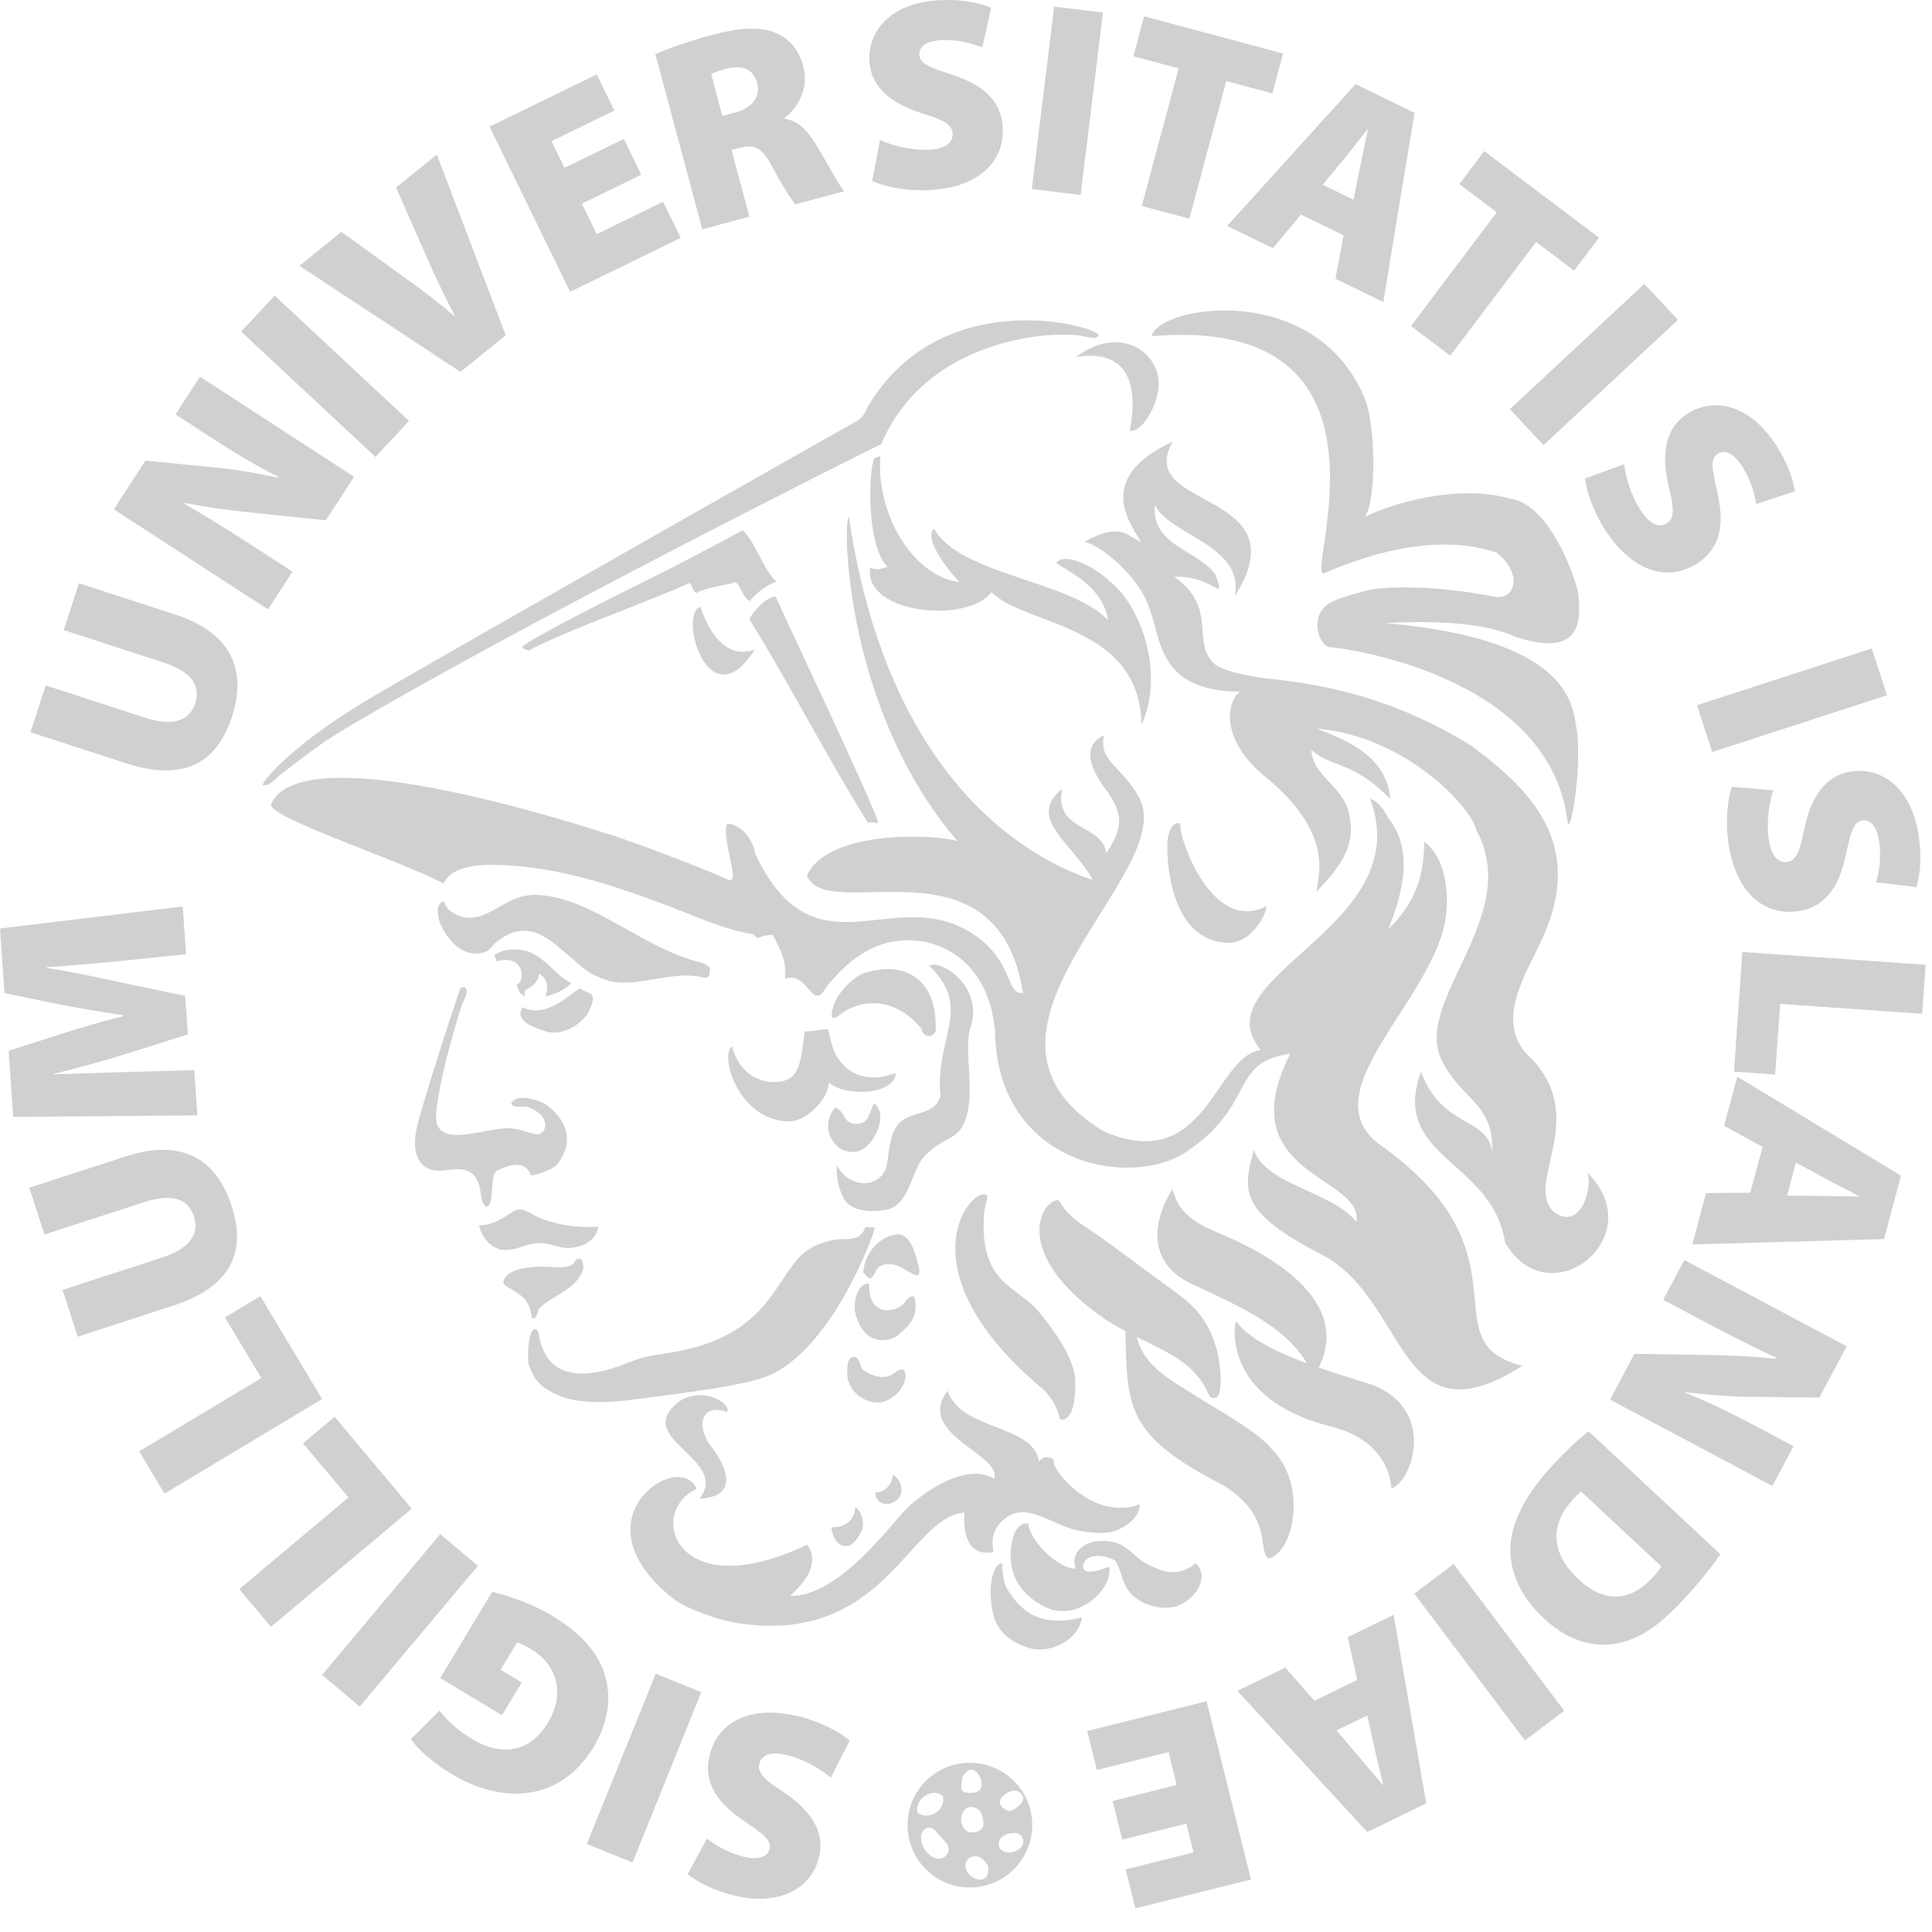 <?xml version="1.0" encoding="utf-8"?>
<!-- Generator: Adobe Illustrator 15.0.0, SVG Export Plug-In . SVG Version: 6.00 Build 0)  -->
<!DOCTYPE svg PUBLIC "-//W3C//DTD SVG 1.1//EN" "http://www.w3.org/Graphics/SVG/1.1/DTD/svg11.dtd">
<svg version="1.1" id="Layer_1" xmlns="http://www.w3.org/2000/svg" xmlns:xlink="http://www.w3.org/1999/xlink" x="0px" y="0px"
	 width="300px" height="300px" viewBox="0 0 300 300" enable-background="new 0 0 300 300" xml:space="preserve">
<path fill="#D0D0D0" d="M120.489,92.711c1.305,3.096,14.246,30.196,15.921,35.057c-0.499,0.051-1.29-0.237-1.602,0.029
	c-6.46-10.267-12.029-21.329-18.447-31.637C116.709,95.173,119.289,92.334,120.489,92.711"/>
<path fill="#D0D0D0" d="M183.293,127.877c-0.353,2.129,4.959,17.27,13.354,12.809c-0.004,1.669-2.621,5.703-5.704,5.703
	c-9.656,0.002-9.85-13.851-9.638-15.925C181.412,129.397,181.988,127.458,183.293,127.877"/>
<path fill="#D0D0D0" d="M143.098,159.762c-3.371-4.169-8.021-5.063-12.011-2.688c-0.654,0.382-1.038,1.031-1.902,0.994
	c-0.368-2.717,2.696-5.897,4.688-6.854c6.109-2.142,11.768,0.33,11.415,8.915C144.722,161.309,143.33,161.055,143.098,159.762"/>
<path fill="#D0D0D0" d="M88.739,152.637c-0.872,0.908-2.241,1.663-4.061,2.121c0.249-0.65,0.797-2.529-0.93-3.566
	c-0.26,1.601-1.373,2.05-2.226,2.615c-0.125,0.537-0.086,0.709,0,0.987c-0.938-0.671-0.873-0.739-1.299-1.87
	c0.521-0.291,0.708-0.713,0.752-1.197c0.228-2.39-1.987-3.121-3.796-2.408c-0.104-0.318-0.358-0.696-0.394-0.986
	c1.17-0.957,3.139-1.037,4.565-0.753C84.434,148.187,86.451,151.77,88.739,152.637"/>
<path fill="#D0D0D0" d="M91.704,154.262c0.441,0.618,0.435,0.635,0.316,1.252c-0.084,0.438-0.576,1.619-0.875,2.025
	c-1.39,1.908-4.191,3.396-6.532,2.57c-1.429-0.508-4.773-1.442-3.519-3.703c3.601,1.643,6.601-1.372,8.889-2.932
	C90.68,153.793,91.233,154.152,91.704,154.262"/>
<path fill="#D0D0D0" d="M139.136,166.65c-0.418,3.561-8.175,3.591-10.442,1.445c-0.038,1.187-0.577,2.108-1.146,2.885
	c-0.863,1.172-2.907,3.188-5.097,3.146c-7.852-0.154-10.759-10.348-8.782-11.677c1.494,5.837,6.785,6.198,8.856,5.069
	c2.004-1.09,2.021-4.855,2.45-7.375c1.042,0.078,2.537-0.375,3.634-0.289c0.199,0.916,0.564,2.595,0.969,3.502
	c0.729,1.627,2.396,3.427,4.697,3.807C137.039,167.627,137.552,166.911,139.136,166.65"/>
<path fill="#D0D0D0" d="M129.7,171.966c1.661,0.593,1.048,2.677,3.536,2.53c1.852-0.109,1.698-1.928,2.517-3.172
	c2.45,1.988-0.357,7.354-3.01,7.566c-0.549,0.039-1.586-0.105-2.186-0.498C128.603,177.137,127.729,174.255,129.7,171.966"/>
<path fill="#D0D0D0" d="M153.318,185.652c-0.03,0.806-0.549,1.988-0.549,3.437c-0.521,10.38,5.218,10.599,8.46,14.521
	c1.399,1.688,5.663,6.848,5.728,10.826c0.032,1.643,0.032,5.938-2.135,6.021c-0.525-0.035-0.059-1.601-2.544-4.474
	C139.245,196.921,151.229,183.648,153.318,185.652"/>
<path fill="#D0D0D0" d="M142.472,198.046c-1.182,0.015-3.307-2.672-5.81-1.437c-0.762,0.373-0.681,1.31-1.463,1.881
	c-0.632-0.098-0.795-0.605-1.172-0.93c0.292-3,2.393-5.414,5.003-5.856c2.249-0.373,3.022,2.657,3.541,4.631
	C142.735,196.939,142.956,197.745,142.472,198.046"/>
<path fill="#D0D0D0" d="M134.948,199.357c-0.119,5.201,4.011,4.465,5.349,3.131c0.625-0.959,1.226-1.391,1.659-1.135
	c0.927,3.373-1.368,4.896-2.293,5.766c-1.123,1.23-5.415,2.242-6.819-3.094C132.328,202.083,133.358,199.012,134.948,199.357"/>
<path fill="#D0D0D0" d="M133.993,212.732c1.424,0.873,2.759,1.418,4.249,0.858c0.724-0.276,1.194-1.144,2.141-0.858
	c0.938,2.131-1.501,4.564-3.358,4.965c-2.411,0.525-5.193-1.521-5.424-3.87c-0.094-0.927-0.158-3.125,0.913-3.144
	C133.488,210.667,133.517,212.038,133.993,212.732"/>
<path fill="#D0D0D0" d="M197.475,225.01c-2.098-2.668-8.424-6.117-11.619-8.148c-4.037-2.549-8.231-4.676-9.342-9.25
	c4.861,2.406,9.28,4.141,11.286,9.201c2.669,1.775,1.597-5.646,1.185-7.099c-1.293-4.517-3.131-6.69-6.604-9.172
	c-2.22-1.589-11.863-8.813-13.483-9.813c-3.948-2.436-4.273-4.362-4.586-4.365c-2.622-0.018-7.247,8.05,6.496,17.931
	c1.382,0.996,2.79,1.791,4.181,2.521c-0.077,0.006-0.14,0.031-0.229,0.029c0.262,11.875,0.199,16.117,15.268,23.826
	c7.752,4.939,5.135,9.926,6.938,11.355C200.998,240.965,203.026,230.491,197.475,225.01"/>
<path fill="#D0D0D0" d="M112.901,219.287c-3.562-1.434-5.007,1.586-2.703,5.027c1.272,1.524,5.863,8.062-1.574,8.396
	c4.926-6.348-11.303-9.436-2.729-15.383c2.55-1.309,4.963-0.447,6.022,0.242C112.416,217.895,113.271,218.594,112.901,219.287"/>
<path fill="#D0D0D0" d="M163.317,226.461c0.434,0.116,0.231,0.803,0.43,1.129c1.326,2.621,5.348,6.153,9.186,6.479
	c1.188,0.104,2.958,0.059,4.001-0.524c0.222,2.242-2.74,3.91-4.097,4.263c-1.481,0.383-3.015,0.287-5.557-0.182
	c-3.413-0.623-7.509-4.186-10.64-2.223c-1.24,0.775-3.056,2.263-2.356,5.568c-4.577,0.993-4.683-4.107-4.535-6.115
	c-8.729,0.729-12.41,20.897-35.566,17.119c-2.573-0.414-7.611-2.146-9.607-3.718c-15.785-12.397,1.012-23.366,3.594-17.067
	c-7.816,3.545-3.331,18.447,17.146,8.674c2.164,2.957-0.544,6.087-2.661,7.959c7.876,0.146,16.175-11.868,18.478-13.926
	c2.791-2.479,8.862-6.787,13.261-4.299c1.152-3.839-12.364-6.887-7.252-13.632c2.118,6.279,13.335,5.128,14.191,10.997
	C162.035,226.042,162.759,226.221,163.317,226.461"/>
<path fill="#D0D0D0" d="M138.6,228.939c0.783,0.516,1.255,1.209,1.37,2.064c0.358,2.622-3.792,3.744-4.094,0.747
	C137.442,231.834,138.673,230.291,138.6,228.939"/>
<path fill="#D0D0D0" d="M159.646,236.557c0.493,3.31,5.316,7.291,7.389,6.991c-0.972-2.667,1.742-4.845,5.592-4.155
	c2.471,0.43,3.606,2.545,5.57,3.508c2.385,1.168,4.462,2.136,7.514-0.152c2.483,2.547-0.85,6.563-3.968,6.865
	c-2.753,0.268-5.356-1.024-6.487-2.582c-1.102-1.522-1.145-3.273-2.063-4.665c-1.271-0.888-4.72-1.464-5.052,0.892
	c0.26,1.501,2.795,0.471,4.119,0.016c0.42,3.125-3.322,6.764-6.886,6.875c-0.665,0.022-1.668-0.055-2.193-0.244
	c-2.985-1.125-5.915-3.682-6.203-7.479C156.78,239.885,157.368,236.425,159.646,236.557"/>
<path fill="#D0D0D0" d="M132.827,234.068c0.827,0.398,1.229,1.951,1.188,2.769c-0.053,1.002-1.354,3.035-2.271,3.19
	c-1.535,0.263-2.372-1.002-2.658-2.854C131.231,237.146,132.583,236.229,132.827,234.068"/>
<path fill="#D0D0D0" d="M155.61,242.711c0.095,1.512,0.079,3.031,0.982,4.367c1.68,2.479,4.354,5.865,11.428,4.081
	c-0.575,3.655-5.104,5.601-7.961,4.812c-6.144-1.689-6.123-6.229-6.229-8.546C153.767,246.059,154.082,242.988,155.61,242.711"/>
<path fill="#D0D0D0" d="M117.199,100.865c-7.15,11.274-11.931-5.5-8.459-6.63C108.902,94.433,111.216,102.996,117.199,100.865"/>
<path fill="#D0D0D0" d="M75.515,187.402c1.405-0.338,0.418-4.488,1.547-5.563c1.602-0.833,4.495-1.953,5.377,0.697
	c1.512-0.215,3.542-1.07,4.071-1.732c4.116-5.205-1.251-9.043-2.035-9.464c-1.235-0.666-4.563-1.582-5.094,0.065
	c0.42,0.777,1.677,0.23,2.577,0.513c0.945,0.304,1.953,0.966,2.363,1.61c0.604,0.947,0.473,2.408-0.86,2.597
	c-0.737,0.108-2.736-0.979-4.669-0.94c-3.569,0.068-9.521,2.615-10.901-0.498c-0.937-2.135,2.236-13.799,3.81-18.576
	c0.23-0.698,1.442-2.617,0.271-2.832c-0.039-0.008-0.084-0.01-0.125-0.012c-0.177,0.016-0.218,0.188-0.38,0.227
	c-0.836,2.301-6.266,19.063-6.8,21.865c-0.45,2.367-0.261,4.24,0.848,5.388c1.183,1.22,2.487,1.104,4.07,0.909
	c2.662-0.319,4.017,0.104,4.783,2.238C74.779,185.049,74.492,186.656,75.515,187.402"/>
<path fill="#D0D0D0" d="M134.408,190.527c-1.015,2.632-3.024,1.496-5.508,2.123c-2.477,0.634-4.042,1.437-5.783,3.772
	c-3.508,4.7-5.881,11.313-18.524,13.531c-2.464,0.428-4.417,0.563-6.746,1.526c-14.208,5.859-13.882-4.334-14.347-4.834
	c-1.458-1.576-1.713,4.479-1.354,5.373c0.812,1.996,1.22,3.137,4.596,4.674c3.086,1.4,8.643,1.033,11.001,0.715
	c8.658-1.164,18.943-2.268,22.564-4.227c9.183-4.963,15.031-20.459,15.564-22.568C135.388,190.59,134.897,190.555,134.408,190.527"
	/>
<path fill="#D0D0D0" d="M83.695,203.221c1.556-1.83,5.988-2.949,6.867-6.238c0.074-0.272-0.054-1.66-0.529-1.508
	c-0.767-0.139-0.731,0.73-1.407,1.03c-1.275,0.563-3.021,0.123-4.879,0.188c-2.65,0.093-5.538,0.649-5.6,2.646
	c1.806,1.532,4.012,1.563,4.479,5.412C83.438,204.748,83.434,203.836,83.695,203.221"/>
<path fill="#D0D0D0" d="M83.545,193.016c1.754-0.082,3.325,0.875,4.867,0.774c1.186-0.084,4.062-0.595,4.489-3.306
	c-3.718,0.179-6.148-0.264-8.99-1.328c-1.204-0.445-2.441-1.629-3.726-1.286c-1.44,0.659-3.098,2.356-5.813,2.407
	c0.356,1.627,1.677,3.429,3.466,3.761C79.776,194.4,81.557,193.116,83.545,193.016"/>
<path fill="#D0D0D0" d="M120.527,90.262c-1.985-1.72-3.244-6.19-5.22-7.913C114.204,83,104.9,87.864,103.786,88.44
	c-2.212,1.146-18.845,9.222-22.483,11.797c-0.552,0.434,0.411,0.644,0.816,0.782c5.366-2.96,17.959-7.339,24.955-10.493
	c0.318,0.036,0.604,1.642,1.1,1.508c2.056-0.947,3.745-0.985,6.061-1.646c0.938,0.793,1.044,2.326,2.163,2.951
	C117.917,91.613,118.842,91.107,120.527,90.262"/>
<path fill="#D0D0D0" d="M175.442,66.869c1.773,0.438,4.419-3.888,4.485-7.16c0.102-4.879-5.775-9.438-12.846-4.303
	C167.316,55.587,178.155,52.504,175.442,66.869"/>
<path fill="#D0D0D0" d="M177.252,112.563c3.668-8.049-0.1-18.561-5.039-22.408c-1.303-1.321-6.373-4.693-8.19-2.806
	c0.286,0.713,7.22,3.155,8.014,8.924c-5.913-6.183-23.034-6.974-26.989-14.185c-1.384,1.05,0.708,4.861,3.935,8.278
	c-6.745-0.697-12.979-9.974-12.282-19.493c-0.31-0.159-0.387,0.197-0.943,0.268c-0.871,2.016-1.304,13.359,2.05,16.911
	c-0.906,0.104-1.105,0.608-2.721,0.125c-0.938,7.242,15.332,8.689,18.854,3.755C159.097,97.212,177.038,96.857,177.252,112.563"/>
<path fill="#D0D0D0" d="M52.991,113.522c26.874-16.12,83.119-44.273,83.84-44.555c6.933-16.265,25.917-17.634,30.951-16.83
	c1.053,0.171,2.632,0.646,2.82-0.079c0.007-1.313-23.918-8.216-35.566,10.611c-0.608,0.983-0.825,2.053-1.942,2.678
	c-7.91,4.454-51.387,29.077-73.729,41.959c-14.295,8.241-18.732,14.183-18.578,14.63c1.171,0.091,1.907-0.976,2.672-1.568
	C46.135,118.291,49.622,115.541,52.991,113.522"/>
<path fill="#D0D0D0" d="M75.336,147.814c0.639-0.208,1.081-0.92,1.615-1.422c5.049-4.2,8.493-0.353,11.347,1.988
	c2.516,2.063,2.714,2.724,5.938,3.819c4.177,1.433,10.1-1.635,14.862-0.434c0.554,0.144,1.132,0.131,1.118-1.147
	c-0.002-0.394-0.072-0.597-1.111-1.104c-8.931-1.954-17.058-10.083-25.389-10.535c-3.782-0.208-5.498,1.723-8.321,2.96
	c-1.815,0.796-3.885,0.957-5.84-0.815c-0.243-0.259-0.457-0.652-0.653-1.224c-1.062,0.48-1.062,1.539-0.757,2.816
	C68.544,144.374,71.191,149.203,75.336,147.814"/>
<path fill="#D0D0D0" d="M246.446,182.057c0.989,1.764-0.833,9.357-5.162,6.115c-4.883-4.408,6.238-14.92-4.418-24.709
	c-5.034-6,1.313-13.945,3.194-19.08c6.012-14.674-3.947-22.801-11.635-28.614c-10.798-6.646-20.959-9.404-32.063-10.445
	c-0.337-0.07-5.712-0.769-7.586-2.062c-4.063-3.391,0.563-8.726-6.426-13.7c6.188-0.241,8.054,4.474,6.4-0.297
	c-2.692-3.916-9.983-4.418-9.407-10.821c2.347,4.765,13.883,6.146,12.406,14.125c10.505-16.649-15.892-13.278-9.618-24.003
	c-12.716,5.806-6.139,13.274-4.973,15.577c-2.408-1.07-3.104-3.059-8.779-0.029c2.202,0.523,5.929,3.465,8.308,6.862
	c3.413,4.691,2.147,10.167,6.712,13.938c1.799,1.49,5.266,2.563,9.175,2.462c-2.023,1.445-3.31,7.341,3.874,13.22
	c10.233,8.381,8.522,14.71,7.938,17.9c1.912-2.08,5.373-5.358,5.373-9.744c0-6.807-5.739-7.378-6.162-12.307
	c3.291,2.859,6.334,1.564,12.284,7.618c-0.504-6.355-6.263-9.034-11.549-10.935c13.995,1.12,24.303,12.4,24.921,15.813
	c7.265,13.198-9.802,26.417-5.436,35.566c2.994,6.279,8.119,6.659,7.913,14.363c-0.87-5.585-7.685-3.526-11.089-12.449
	c-4.823,13.412,11.089,13.698,13.063,26.479C240.493,204.766,256.608,192.001,246.446,182.057"/>
<path fill="#D0D0D0" d="M150.626,159.768c2.417-6.66-4.892-10.97-6.306-9.768c6.849,6.634,0.795,10.947,1.726,20.195
	c-0.879,2.92-4.021,2.324-5.992,3.83c-1.845,1.414-1.897,4.172-2.361,6.986c-0.906,3.571-5.824,3.662-7.738-0.07
	c-0.149,1.416,0.199,3.48,0.943,4.965c1.025,2.031,3.903,2.533,6.916,1.896c3.063-0.646,3.629-5.132,5.246-7.664
	c2.883-3.496,5.204-2.949,6.449-5.373C151.731,170.557,149.608,163.639,150.626,159.768"/>
<path fill="#D0D0D0" d="M214.411,177.855c-10.754-7.631,6.184-20.945,9.646-33.294c1.081-3.867,1.077-10.763-2.868-13.868
	c-0.217,2.54,0.165,8.03-5.628,13.588c3.336-8.118,3.072-13.412-0.022-17.326c-0.68-1.329-1.428-2.345-2.816-2.971
	c7.638,20.018-26.526,27.584-16.955,39.042c-7.169,0.973-8.445,19.599-24.432,12.623c-25.529-15.481,11.945-40.036,5.539-51.829
	c-2.629-4.827-6.354-5.576-5.441-9.616c-1.01,0.438-4.614,2.203,0.706,8.965c2.529,3.822,1.912,5.807-0.359,9.324
	c-0.648-4.702-8.105-3.25-6.877-9.988c-5.581,4.59,1.705,8.41,4.761,14.116c-7.231-2.345-31.411-12.867-37.845-56.323
	c-0.997,0.141-0.783,29.936,16.905,50.343c-2.806-1.034-19.979-2.055-23.432,5.29c2.963,7.825,29.635-6.876,33.56,18.307
	c-2.645,0-1.396-3.789-6.196-8.049c-12.853-10.591-25.699,6.778-35.368-13.569c-0.775-4.05-3.873-4.792-4.339-4.725
	c-1.151,1.687,2.231,9.733,0.122,8.726c-4.128-1.972-15.778-6.221-17.549-6.775c-3.536-1.106-48.838-16.167-53.438-4.908
	c0,2.127,18.67,8.136,26.797,12.231c1.363-2.949,6.188-2.963,9.156-2.833c4.016,0.163,7.384,0.764,10.631,1.504
	c4.896,1.119,9.653,2.792,14.23,4.501c4.768,1.773,9.277,3.94,13.978,4.727c0.351,0.154,0.432,0.545,0.952,0.548
	c0.745-0.344,1.48-0.429,2.172-0.46c1.058,2.095,2.228,4.042,1.887,6.83c2.643-0.979,3.815,2.488,4.883,2.613
	c0.959,0.117,1.23-1.121,1.948-1.85c0.826-0.854,4.872-6.304,11.3-6.699c4.942-0.495,13.345,2.364,14.474,13.906
	c0.282,21.043,21.1,24.716,29.798,18.85c10.851-7.31,6.563-13.902,16.053-15.177c-9.592,18.938,11.485,18.864,10.285,26.142
	c-3.723-4.789-14.097-5.727-15.924-11.229c-1.896,6.557-1.942,9.794,10.348,16.178c13.692,6.907,11.805,29.887,31.342,17.355
	C221.633,208.41,238.282,194.803,214.411,177.855"/>
<path fill="#D0D0D0" d="M140.928,283.398c0-5.342,4.324-9.674,9.669-9.674c5.357,0,9.691,4.332,9.691,9.674
	c0,5.354-4.334,9.688-9.691,9.688C145.252,293.088,140.928,288.751,140.928,283.398 M157.555,278.038
	c-0.927,0.045-2.303,0.875-2.303,1.803c0,0.65,0.873,1.353,1.532,1.353c0.715,0,2.104-1.176,2.104-1.894
	C158.889,278.777,158.358,278.038,157.555,278.038 M150.83,274.79c-0.78,0-1.463,1.046-1.463,1.737c0,0.896-0.686,1.986,1.608,1.856
	c1.366-0.077,1.463-0.86,1.463-1.534C152.439,276.117,151.656,274.79,150.83,274.79 M146.212,278.727
	c-0.366-0.16-0.591-0.328-1.011-0.328c-1.508,0-2.793,1.16-2.793,2.672c0,0.635,0.8,0.845,1.43,0.845
	c1.404,0,2.634-1.072,2.634-2.479C146.472,279.092,146.494,278.936,146.212,278.727 M157.625,284.623
	c-1.178,0-2.537,0.484-2.537,1.712c0,0.783,0.724,1.324,1.479,1.324c1.126,0,2.322-0.595,2.322-1.763
	C158.889,285.178,158.308,284.623,157.625,284.623 M149.394,283.342c0.32,0.829,0.975,1.469,2.24,1.096
	c1.281-0.358,1.21-1.287,0.877-2.514c-0.221-0.83-0.889-1.334-1.749-1.334C149.553,280.59,148.938,282.234,149.394,283.342
	 M145.489,284.541c-0.359-0.422-0.647-0.751-1.221-0.751c-0.773,0-1.255,0.813-1.255,1.587c0,1.489,1.315,3.229,2.807,3.229
	c0.792,0,1.504-0.674,1.504-1.465C147.322,286.15,146.025,285.355,145.489,284.541 M153.397,289.613
	c-0.563-0.672-0.969-1.372-1.939-1.372c-0.86,0-1.557,0.608-1.557,1.372c0,1.195,1.069,2.248,2.457,2.248
	C153.351,291.861,153.62,290.469,153.397,289.613"/>
<path fill="#D0D0D0" d="M131.938,270.273c-1.362-1.196-4.385-2.881-7.723-3.715c-8.075-2.012-12.812,1.131-14.004,5.908
	c-0.961,3.852,0.594,7.077,5.133,10.153c3.175,2.179,4.498,3.106,4.15,4.521c-0.303,1.207-1.754,1.723-4.021,1.164
	c-2.768-0.693-4.628-2-5.69-2.816l-3.02,5.549c1.613,1.238,3.823,2.451,7.135,3.273c6.98,1.75,12.048-0.988,13.27-5.873
	c1.034-4.131-1.438-7.483-5.691-10.293c-2.862-1.847-3.908-2.947-3.58-4.268c0.351-1.4,1.828-1.969,4.359-1.336
	c2.774,0.691,5.273,2.242,6.752,3.505L131.938,270.273z"/>
<polygon fill="#D0D0D0" points="98.22,289.207 108.902,262.749 101.822,259.889 91.122,286.343 "/>
<path fill="#D0D0D0" d="M68.367,260.566l9.583,5.768l3.063-5.093l-3.277-1.968l2.542-4.213c0.396,0.058,1.279,0.485,2.178,1.021
	c4.02,2.405,5.379,6.843,2.64,11.397c-2.981,4.965-7.593,5.076-11.632,2.649c-2.787-1.666-4.164-3.122-5.201-4.526l-4.457,4.438
	c0.913,1.381,3.08,3.479,6.383,5.467c7.928,4.767,16.852,4.242,21.981-4.226c2.13-3.495,2.83-7.375,1.831-10.928
	c-0.935-3.42-3.507-6.602-8.31-9.48c-3.188-1.928-7.063-3.197-9.271-3.696L68.367,260.566z"/>
<polygon fill="#D0D0D0" points="55.865,264.994 74.206,243.141 68.355,238.219 50.015,260.094 "/>
<polygon fill="#D0D0D0" points="63.931,234.268 51.957,219.995 47.05,224.116 54.114,232.525 37.155,246.758 42.07,252.616 "/>
<polygon fill="#D0D0D0" points="50.013,217.234 40.417,201.266 34.924,204.568 40.583,213.982 21.613,225.374 25.544,231.932 "/>
<path fill="#D0D0D0" d="M12.06,207.564l14.8-4.815c8.72-2.823,11.521-8.063,9.107-15.491c-2.481-7.623-8.06-10.422-16.451-7.688
	l-14.965,4.854l2.353,7.269l15.414-5.002c4.312-1.396,6.866-0.674,7.807,2.219c0.937,2.882-0.927,5.054-5.018,6.387l-15.397,4.995
	L12.06,207.564z"/>
<path fill="#D0D0D0" d="M28.888,148.167l-0.511-7.412L0,144.177l0.7,10.028l7.753,1.604c3.059,0.629,7.147,1.297,10.673,1.846
	l0.01,0.143c-3.448,0.848-7.155,1.944-10.271,2.953l-7.53,2.419l0.717,10.261l28.591-0.238l-0.483-7.022l-10.229,0.28
	c-3.239,0.105-7.499,0.242-11.522,0.369v-0.086c3.862-0.936,8.016-2.106,11.043-3.043l9.719-3.08l-0.432-5.967l-10.106-2.125
	c-3.194-0.701-7.519-1.609-11.372-2.227l-0.009-0.108c4.455-0.305,8.245-0.646,11.479-0.961L28.888,148.167z"/>
<path fill="#D0D0D0" d="M4.734,113.705l14.801,4.803c8.7,2.835,14.05,0.242,16.474-7.175c2.47-7.627-0.399-13.175-8.783-15.9
	l-14.97-4.868L9.891,97.84l15.396,4.999c4.316,1.401,5.958,3.494,5.022,6.38c-0.936,2.879-3.705,3.554-7.813,2.218L7.1,106.432
	L4.734,113.705z"/>
<path fill="#D0D0D0" d="M45.422,88.771l-5.882-3.816c-3.889-2.526-7.546-4.785-10.877-6.726l0.07-0.123
	c3.645,0.724,7.871,1.264,11.274,1.583l10.589,1.108l4.387-6.761L31.06,58.494l-3.813,5.849l5.653,3.673
	c3.58,2.323,7.005,4.378,10.39,6.067l-0.061,0.102c-3.5-0.762-7.613-1.437-10.829-1.694l-9.813-0.965l-4.915,7.56l23.945,15.546
	L45.422,88.771z"/>
<rect x="36.187" y="54.586" transform="matrix(-0.731 -0.682 0.682 -0.731 47.527 135.532)" fill="#D0D0D0" width="28.533" height="7.64"/>
<path fill="#D0D0D0" d="M78.53,52.056L67.83,24.005l-6.33,5.123l4.743,10.763c1.282,2.915,2.725,5.993,4.379,9.132l-0.072,0.056
	c-2.836-2.417-5.405-4.343-8.123-6.273l-9.417-6.809l-6.516,5.279l25.008,16.47L78.53,52.056z"/>
<polygon fill="#D0D0D0" points="96.868,21.573 87.65,26.066 85.629,21.926 95.399,17.165 92.659,11.553 76.02,19.668 88.525,45.312 
	105.704,36.94 102.96,31.33 92.659,36.357 90.36,31.628 99.575,27.126 "/>
<path fill="#D0D0D0" d="M110.435,11.483c0.351-0.188,1.062-0.462,2.453-0.829c2.452-0.642,4.134,0.172,4.681,2.236
	c0.56,2.064-0.684,3.856-3.47,4.6l-1.929,0.519L110.435,11.483z M109.054,35.601l7.32-1.961l-2.777-10.341l1.192-0.322
	c2.279-0.605,3.477-0.196,5.118,2.909c1.705,3.179,2.988,5.149,3.629,5.835l7.553-2.028c-0.829-0.92-2.804-4.676-4.389-7.258
	c-1.341-2.211-2.813-3.697-4.853-3.989l-0.04-0.154c1.94-1.355,3.858-4.488,2.944-7.921c-0.732-2.703-2.205-4.405-4.339-5.286
	c-2.484-1.012-5.676-0.786-9.902,0.348c-3.683,0.995-6.746,2.096-8.745,2.976L109.054,35.601z"/>
<path fill="#D0D0D0" d="M135.424,28.095c1.647,0.782,5.021,1.565,8.453,1.44c8.319-0.294,12.008-4.61,11.836-9.536
	c-0.145-3.972-2.533-6.646-7.746-8.346c-3.638-1.21-5.173-1.737-5.219-3.194c-0.045-1.251,1.205-2.151,3.536-2.229
	c2.843-0.105,4.992,0.637,6.239,1.132l1.391-6.158c-1.903-0.764-4.356-1.307-7.759-1.187C138.948,0.271,134.823,4.283,135,9.332
	c0.149,4.235,3.451,6.784,8.307,8.317c3.272,0.985,4.577,1.754,4.623,3.116c0.045,1.434-1.201,2.393-3.82,2.484
	c-2.851,0.099-5.69-0.703-7.454-1.51L135.424,28.095z"/>
<polygon fill="#D0D0D0" points="163.688,1.024 160.213,29.351 167.798,30.274 171.269,1.949 "/>
<polygon fill="#D0D0D0" points="177.297,31.983 184.68,33.957 190.412,12.591 197.567,14.505 199.224,8.312 177.661,2.535 
	175.992,8.733 183.024,10.607 "/>
<path fill="#D0D0D0" d="M205.39,28.683l3.332-4.05c1.089-1.267,2.496-3.194,3.604-4.523l0.088,0.031
	c-0.343,1.713-0.879,4.039-1.191,5.674l-1.059,5.191L205.39,28.683z M208.634,36.542l-1.265,6.738l7.426,3.625l4.854-29.382
	l-9.156-4.461l-19.939,22.019l7.1,3.465l4.354-5.232L208.634,36.542z"/>
<polygon fill="#D0D0D0" points="219.101,50.63 225.2,55.233 238.518,37.568 244.428,42.019 248.299,36.9 230.468,23.471 
	226.604,28.592 232.415,32.964 "/>
<polygon fill="#D0D0D0" points="255.326,44.081 234.463,63.538 239.674,69.128 260.543,49.669 "/>
<path fill="#D0D0D0" d="M246.13,74.297c0.183,1.812,1.241,5.098,3.114,7.987c4.539,6.98,10.146,7.914,14.271,5.223
	c3.337-2.156,4.399-5.583,3.177-10.924c-0.841-3.75-1.172-5.33,0.037-6.119c1.06-0.686,2.473-0.082,3.74,1.87
	c1.552,2.401,2.017,4.62,2.235,5.94l5.996-1.989c-0.331-2.017-1.122-4.407-2.979-7.262c-3.919-6.043-9.49-7.508-13.72-4.758
	c-3.57,2.314-4.04,6.462-2.854,11.413c0.83,3.309,0.854,4.821-0.296,5.56c-1.206,0.782-2.669,0.194-4.089-1.993
	c-1.57-2.396-2.339-5.248-2.556-7.162L246.13,74.297z"/>
<polygon fill="#D0D0D0" points="290.651,100.689 263.516,109.506 265.87,116.771 293.013,107.958 "/>
<path fill="#D0D0D0" d="M268.916,122.167c-0.602,1.723-1.031,5.152-0.548,8.559c1.152,8.25,5.84,11.455,10.723,10.771
	c3.937-0.551,6.333-3.205,7.492-8.571c0.829-3.751,1.19-5.33,2.63-5.529c1.237-0.174,2.267,0.976,2.584,3.287
	c0.396,2.821-0.105,5.039-0.479,6.324l6.273,0.737c0.561-1.979,0.842-4.476,0.364-7.854c-1.001-7.13-5.424-10.806-10.421-10.106
	c-4.206,0.592-6.396,4.146-7.409,9.137c-0.647,3.349-1.266,4.731-2.614,4.923c-1.417,0.19-2.516-0.958-2.866-3.545
	c-0.399-2.837,0.098-5.737,0.714-7.573L268.916,122.167z"/>
<polygon fill="#D0D0D0" points="270.553,147.819 269.255,166.404 275.646,166.852 276.419,155.884 298.479,157.425 299.014,149.811 
	"/>
<path fill="#D0D0D0" d="M278.871,180.52l4.614,2.515c1.451,0.813,3.613,1.832,5.133,2.678l-0.024,0.084
	c-1.735-0.005-4.128-0.091-5.786-0.091l-5.306-0.046L278.871,180.52z M271.781,185.202l-6.87,0.054l-2.127,7.979l29.77-0.834
	l2.631-9.842l-25.419-15.375l-2.051,7.633l5.979,3.271L271.781,185.202z"/>
<path fill="#D0D0D0" d="M258.262,201.827l6.177,3.295c4.108,2.167,7.941,4.112,11.438,5.75l-0.073,0.132
	c-3.685-0.421-7.938-0.583-11.362-0.604l-10.645-0.185l-3.777,7.122l25.189,13.398l3.285-6.164l-5.95-3.174
	c-3.767-2-7.372-3.742-10.877-5.137l0.047-0.092c3.553,0.453,7.708,0.777,10.937,0.734l9.856,0.115l4.236-7.965l-25.201-13.394
	L258.262,201.827z"/>
<path fill="#D0D0D0" d="M257.971,243.227c-0.202,0.344-0.634,0.959-1.445,1.822c-3.138,3.362-7.134,4.174-11.395,0.194
	c-4.714-4.386-4.204-8.921-0.78-12.507c0.354-0.375,0.829-0.885,1.17-1.129L257.971,243.227z M246.662,222.247
	c-1.16,0.915-3.029,2.563-5.521,5.233c-3.807,4.08-6.215,8.244-6.57,12.191c-0.316,3.514,0.951,7.708,5.204,11.672
	c3.839,3.565,7.912,4.602,11.645,3.781c3.36-0.746,6.251-2.732,9.982-6.736c2.302-2.472,4.369-5.018,5.736-7.053L246.662,222.247z"
	/>
<polygon fill="#D0D0D0" points="242.89,265.646 225.717,242.855 219.613,247.454 236.785,270.25 "/>
<path fill="#D0D0D0" d="M212.305,266.376l1.137,5.114c0.325,1.643,0.983,3.938,1.338,5.64l-0.072,0.038
	c-1.141-1.322-2.651-3.18-3.743-4.439l-3.434-4.024L212.305,266.376z M204.106,264.089l-4.538-5.146l-7.426,3.617l20.172,21.924
	l9.15-4.471l-5.067-29.272l-7.108,3.464l1.452,6.656L204.106,264.089z"/>
<polygon fill="#D0D0D0" points="174.265,285.652 184.222,283.169 185.33,287.641 174.791,290.273 176.299,296.329 194.255,291.854 
	187.358,264.161 168.821,268.785 170.331,274.841 181.452,272.066 182.717,277.166 172.775,279.659 "/>
<path fill="#D0D0D0" d="M211.932,80.266c3.901-1.997,14.579-5.263,22.688-2.781c6.179,0.764,10.244,13.01,10.433,14.603
	c0.58,4.939,0.042,9.744-9.136,6.99c-1.239-0.331-5.296-3.161-20.761-2.328c30.481,2.699,28.979,14.02,29.776,17.054
	c0.613,6.916-1.209,16.332-1.53,13.713c-2.813-22.785-34.979-26.934-36.896-27.025c-1.728-0.147-3.462-5.174,0.3-7.037
	c1.418-0.724,4.219-1.445,6.06-1.905c0.604-0.149,7.978-1.11,19.101,1.094c3.271,0.655,4.647-3.482,0.429-6.829
	c-11.688-3.98-25.33,2.701-26.923,3.232c-2.506-0.424,13.292-40.241-26.653-36.846c1.191-4.85,25.617-8.652,33.115,9.724
	C213.682,66.221,213.693,77.938,211.932,80.266"/>
<path fill="#D0D0D0" d="M213.596,215.23c-0.968-0.424-4.695-1.42-8.827-2.867c6.24-12.512-13.642-20.047-16.206-21.192
	c-2.583-1.151-5.623-2.622-6.479-6.548c-3.519,5.581-3.692,11.916,3.465,14.97c5.889,2.845,13.819,5.991,17.404,12.114
	c-4.604-1.719-9.301-3.955-10.988-6.559c-0.291,0.049-2.479,12.043,14.681,16.352c8.369,2.094,9.313,7.898,9.414,9.645
	C219.351,229.967,222.888,219.251,213.596,215.23"/>
</svg>
